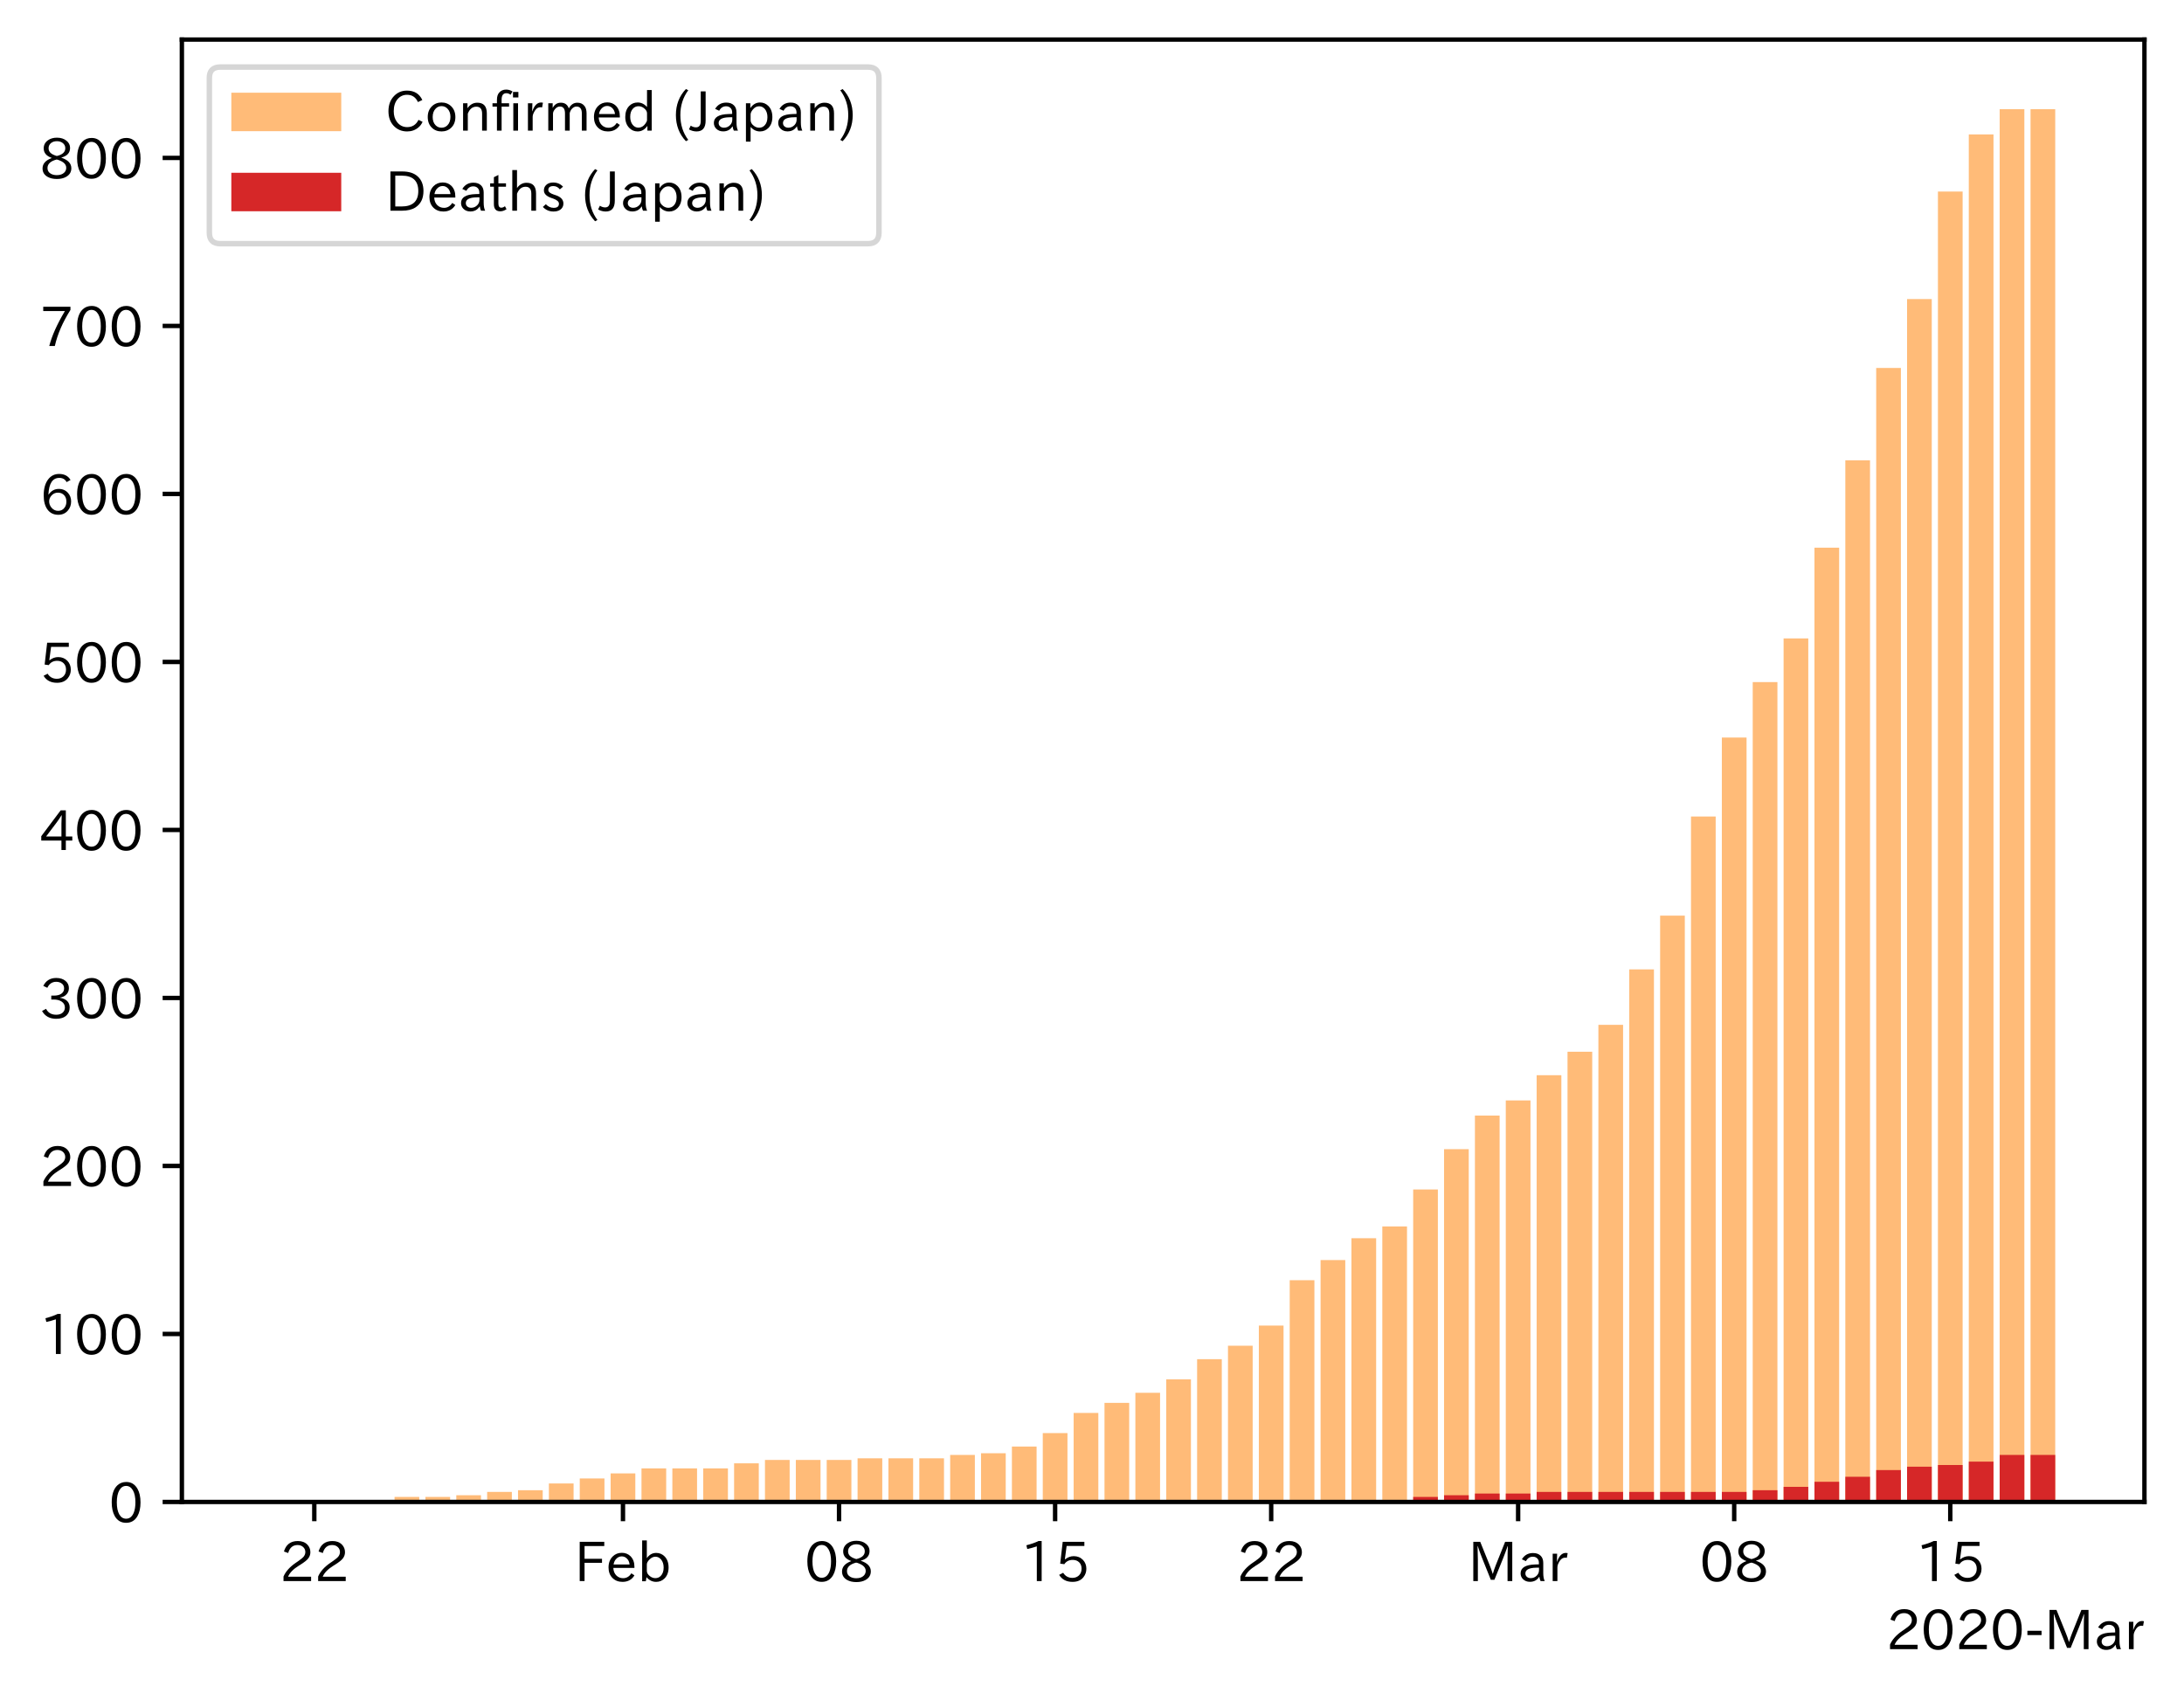 <?xml version="1.0" encoding="utf-8" standalone="no"?>
<!DOCTYPE svg PUBLIC "-//W3C//DTD SVG 1.1//EN"
  "http://www.w3.org/Graphics/SVG/1.1/DTD/svg11.dtd">
<!-- Created with matplotlib (https://matplotlib.org/) -->
<svg height="309.293pt" version="1.1" viewBox="0 0 397.415 309.293" width="397.415pt" xmlns="http://www.w3.org/2000/svg" xmlns:xlink="http://www.w3.org/1999/xlink">
 <defs>
  <style type="text/css">
*{stroke-linecap:butt;stroke-linejoin:round;}
  </style>
 </defs>
 <g id="figure_1">
  <g id="patch_1">
   <path d="M 0 309.293 
L 397.415 309.293 
L 397.415 0 
L 0 0 
z
" style="fill:#ffffff;"/>
  </g>
  <g id="axes_1">
   <g id="patch_2">
    <path d="M 33.095 273.312 
L 390.215 273.312 
L 390.215 7.2 
L 33.095 7.2 
z
" style="fill:#ffffff;"/>
   </g>
   <g id="patch_3">
    <path clip-path="url(#pcb9f28a450)" d="M 49.328 273.312 
L 53.822 273.312 
L 53.822 273.006 
L 49.328 273.006 
z
" style="fill:#ffbb78;"/>
   </g>
   <g id="patch_4">
    <path clip-path="url(#pcb9f28a450)" d="M 54.945 273.312 
L 59.438 273.312 
L 59.438 273.006 
L 54.945 273.006 
z
" style="fill:#ffbb78;"/>
   </g>
   <g id="patch_5">
    <path clip-path="url(#pcb9f28a450)" d="M 60.562 273.312 
L 65.055 273.312 
L 65.055 273.006 
L 60.562 273.006 
z
" style="fill:#ffbb78;"/>
   </g>
   <g id="patch_6">
    <path clip-path="url(#pcb9f28a450)" d="M 66.179 273.312 
L 70.672 273.312 
L 70.672 273.006 
L 66.179 273.006 
z
" style="fill:#ffbb78;"/>
   </g>
   <g id="patch_7">
    <path clip-path="url(#pcb9f28a450)" d="M 71.795 273.312 
L 76.289 273.312 
L 76.289 272.395 
L 71.795 272.395 
z
" style="fill:#ffbb78;"/>
   </g>
   <g id="patch_8">
    <path clip-path="url(#pcb9f28a450)" d="M 77.412 273.312 
L 81.906 273.312 
L 81.906 272.395 
L 77.412 272.395 
z
" style="fill:#ffbb78;"/>
   </g>
   <g id="patch_9">
    <path clip-path="url(#pcb9f28a450)" d="M 83.029 273.312 
L 87.523 273.312 
L 87.523 272.089 
L 83.029 272.089 
z
" style="fill:#ffbb78;"/>
   </g>
   <g id="patch_10">
    <path clip-path="url(#pcb9f28a450)" d="M 88.646 273.312 
L 93.14 273.312 
L 93.14 271.478 
L 88.646 271.478 
z
" style="fill:#ffbb78;"/>
   </g>
   <g id="patch_11">
    <path clip-path="url(#pcb9f28a450)" d="M 94.263 273.312 
L 98.756 273.312 
L 98.756 271.172 
L 94.263 271.172 
z
" style="fill:#ffbb78;"/>
   </g>
   <g id="patch_12">
    <path clip-path="url(#pcb9f28a450)" d="M 99.88 273.312 
L 104.373 273.312 
L 104.373 269.949 
L 99.88 269.949 
z
" style="fill:#ffbb78;"/>
   </g>
   <g id="patch_13">
    <path clip-path="url(#pcb9f28a450)" d="M 105.497 273.312 
L 109.99 273.312 
L 109.99 269.032 
L 105.497 269.032 
z
" style="fill:#ffbb78;"/>
   </g>
   <g id="patch_14">
    <path clip-path="url(#pcb9f28a450)" d="M 111.114 273.312 
L 115.607 273.312 
L 115.607 268.115 
L 111.114 268.115 
z
" style="fill:#ffbb78;"/>
   </g>
   <g id="patch_15">
    <path clip-path="url(#pcb9f28a450)" d="M 116.73 273.312 
L 121.224 273.312 
L 121.224 267.198 
L 116.73 267.198 
z
" style="fill:#ffbb78;"/>
   </g>
   <g id="patch_16">
    <path clip-path="url(#pcb9f28a450)" d="M 122.347 273.312 
L 126.841 273.312 
L 126.841 267.198 
L 122.347 267.198 
z
" style="fill:#ffbb78;"/>
   </g>
   <g id="patch_17">
    <path clip-path="url(#pcb9f28a450)" d="M 127.964 273.312 
L 132.458 273.312 
L 132.458 267.198 
L 127.964 267.198 
z
" style="fill:#ffbb78;"/>
   </g>
   <g id="patch_18">
    <path clip-path="url(#pcb9f28a450)" d="M 133.581 273.312 
L 138.074 273.312 
L 138.074 266.28 
L 133.581 266.28 
z
" style="fill:#ffbb78;"/>
   </g>
   <g id="patch_19">
    <path clip-path="url(#pcb9f28a450)" d="M 139.198 273.312 
L 143.691 273.312 
L 143.691 265.669 
L 139.198 265.669 
z
" style="fill:#ffbb78;"/>
   </g>
   <g id="patch_20">
    <path clip-path="url(#pcb9f28a450)" d="M 144.815 273.312 
L 149.308 273.312 
L 149.308 265.669 
L 144.815 265.669 
z
" style="fill:#ffbb78;"/>
   </g>
   <g id="patch_21">
    <path clip-path="url(#pcb9f28a450)" d="M 150.432 273.312 
L 154.925 273.312 
L 154.925 265.669 
L 150.432 265.669 
z
" style="fill:#ffbb78;"/>
   </g>
   <g id="patch_22">
    <path clip-path="url(#pcb9f28a450)" d="M 156.048 273.312 
L 160.542 273.312 
L 160.542 265.363 
L 156.048 265.363 
z
" style="fill:#ffbb78;"/>
   </g>
   <g id="patch_23">
    <path clip-path="url(#pcb9f28a450)" d="M 161.665 273.312 
L 166.159 273.312 
L 166.159 265.363 
L 161.665 265.363 
z
" style="fill:#ffbb78;"/>
   </g>
   <g id="patch_24">
    <path clip-path="url(#pcb9f28a450)" d="M 167.282 273.312 
L 171.776 273.312 
L 171.776 265.363 
L 167.282 265.363 
z
" style="fill:#ffbb78;"/>
   </g>
   <g id="patch_25">
    <path clip-path="url(#pcb9f28a450)" d="M 172.899 273.312 
L 177.392 273.312 
L 177.392 264.752 
L 172.899 264.752 
z
" style="fill:#ffbb78;"/>
   </g>
   <g id="patch_26">
    <path clip-path="url(#pcb9f28a450)" d="M 178.516 273.312 
L 183.009 273.312 
L 183.009 264.446 
L 178.516 264.446 
z
" style="fill:#ffbb78;"/>
   </g>
   <g id="patch_27">
    <path clip-path="url(#pcb9f28a450)" d="M 184.133 273.312 
L 188.626 273.312 
L 188.626 263.223 
L 184.133 263.223 
z
" style="fill:#ffbb78;"/>
   </g>
   <g id="patch_28">
    <path clip-path="url(#pcb9f28a450)" d="M 189.75 273.312 
L 194.243 273.312 
L 194.243 260.778 
L 189.75 260.778 
z
" style="fill:#ffbb78;"/>
   </g>
   <g id="patch_29">
    <path clip-path="url(#pcb9f28a450)" d="M 195.366 273.312 
L 199.86 273.312 
L 199.86 257.109 
L 195.366 257.109 
z
" style="fill:#ffbb78;"/>
   </g>
   <g id="patch_30">
    <path clip-path="url(#pcb9f28a450)" d="M 200.983 273.312 
L 205.477 273.312 
L 205.477 255.275 
L 200.983 255.275 
z
" style="fill:#ffbb78;"/>
   </g>
   <g id="patch_31">
    <path clip-path="url(#pcb9f28a450)" d="M 206.6 273.312 
L 211.094 273.312 
L 211.094 253.44 
L 206.6 253.44 
z
" style="fill:#ffbb78;"/>
   </g>
   <g id="patch_32">
    <path clip-path="url(#pcb9f28a450)" d="M 212.217 273.312 
L 216.71 273.312 
L 216.71 250.995 
L 212.217 250.995 
z
" style="fill:#ffbb78;"/>
   </g>
   <g id="patch_33">
    <path clip-path="url(#pcb9f28a450)" d="M 217.834 273.312 
L 222.327 273.312 
L 222.327 247.326 
L 217.834 247.326 
z
" style="fill:#ffbb78;"/>
   </g>
   <g id="patch_34">
    <path clip-path="url(#pcb9f28a450)" d="M 223.451 273.312 
L 227.944 273.312 
L 227.944 244.88 
L 223.451 244.88 
z
" style="fill:#ffbb78;"/>
   </g>
   <g id="patch_35">
    <path clip-path="url(#pcb9f28a450)" d="M 229.068 273.312 
L 233.561 273.312 
L 233.561 241.212 
L 229.068 241.212 
z
" style="fill:#ffbb78;"/>
   </g>
   <g id="patch_36">
    <path clip-path="url(#pcb9f28a450)" d="M 234.684 273.312 
L 239.178 273.312 
L 239.178 232.957 
L 234.684 232.957 
z
" style="fill:#ffbb78;"/>
   </g>
   <g id="patch_37">
    <path clip-path="url(#pcb9f28a450)" d="M 240.301 273.312 
L 244.795 273.312 
L 244.795 229.289 
L 240.301 229.289 
z
" style="fill:#ffbb78;"/>
   </g>
   <g id="patch_38">
    <path clip-path="url(#pcb9f28a450)" d="M 245.918 273.312 
L 250.412 273.312 
L 250.412 225.314 
L 245.918 225.314 
z
" style="fill:#ffbb78;"/>
   </g>
   <g id="patch_39">
    <path clip-path="url(#pcb9f28a450)" d="M 251.535 273.312 
L 256.029 273.312 
L 256.029 223.174 
L 251.535 223.174 
z
" style="fill:#ffbb78;"/>
   </g>
   <g id="patch_40">
    <path clip-path="url(#pcb9f28a450)" d="M 257.152 273.312 
L 261.645 273.312 
L 261.645 216.449 
L 257.152 216.449 
z
" style="fill:#ffbb78;"/>
   </g>
   <g id="patch_41">
    <path clip-path="url(#pcb9f28a450)" d="M 262.769 273.312 
L 267.262 273.312 
L 267.262 209.111 
L 262.769 209.111 
z
" style="fill:#ffbb78;"/>
   </g>
   <g id="patch_42">
    <path clip-path="url(#pcb9f28a450)" d="M 268.386 273.312 
L 272.879 273.312 
L 272.879 202.997 
L 268.386 202.997 
z
" style="fill:#ffbb78;"/>
   </g>
   <g id="patch_43">
    <path clip-path="url(#pcb9f28a450)" d="M 274.002 273.312 
L 278.496 273.312 
L 278.496 200.245 
L 274.002 200.245 
z
" style="fill:#ffbb78;"/>
   </g>
   <g id="patch_44">
    <path clip-path="url(#pcb9f28a450)" d="M 279.619 273.312 
L 284.113 273.312 
L 284.113 195.66 
L 279.619 195.66 
z
" style="fill:#ffbb78;"/>
   </g>
   <g id="patch_45">
    <path clip-path="url(#pcb9f28a450)" d="M 285.236 273.312 
L 289.73 273.312 
L 289.73 191.38 
L 285.236 191.38 
z
" style="fill:#ffbb78;"/>
   </g>
   <g id="patch_46">
    <path clip-path="url(#pcb9f28a450)" d="M 290.853 273.312 
L 295.347 273.312 
L 295.347 186.488 
L 290.853 186.488 
z
" style="fill:#ffbb78;"/>
   </g>
   <g id="patch_47">
    <path clip-path="url(#pcb9f28a450)" d="M 296.47 273.312 
L 300.963 273.312 
L 300.963 176.399 
L 296.47 176.399 
z
" style="fill:#ffbb78;"/>
   </g>
   <g id="patch_48">
    <path clip-path="url(#pcb9f28a450)" d="M 302.087 273.312 
L 306.58 273.312 
L 306.58 166.617 
L 302.087 166.617 
z
" style="fill:#ffbb78;"/>
   </g>
   <g id="patch_49">
    <path clip-path="url(#pcb9f28a450)" d="M 307.704 273.312 
L 312.197 273.312 
L 312.197 148.579 
L 307.704 148.579 
z
" style="fill:#ffbb78;"/>
   </g>
   <g id="patch_50">
    <path clip-path="url(#pcb9f28a450)" d="M 313.32 273.312 
L 317.814 273.312 
L 317.814 134.21 
L 313.32 134.21 
z
" style="fill:#ffbb78;"/>
   </g>
   <g id="patch_51">
    <path clip-path="url(#pcb9f28a450)" d="M 318.937 273.312 
L 323.431 273.312 
L 323.431 124.122 
L 318.937 124.122 
z
" style="fill:#ffbb78;"/>
   </g>
   <g id="patch_52">
    <path clip-path="url(#pcb9f28a450)" d="M 324.554 273.312 
L 329.048 273.312 
L 329.048 116.173 
L 324.554 116.173 
z
" style="fill:#ffbb78;"/>
   </g>
   <g id="patch_53">
    <path clip-path="url(#pcb9f28a450)" d="M 330.171 273.312 
L 334.665 273.312 
L 334.665 99.664 
L 330.171 99.664 
z
" style="fill:#ffbb78;"/>
   </g>
   <g id="patch_54">
    <path clip-path="url(#pcb9f28a450)" d="M 335.788 273.312 
L 340.281 273.312 
L 340.281 83.767 
L 335.788 83.767 
z
" style="fill:#ffbb78;"/>
   </g>
   <g id="patch_55">
    <path clip-path="url(#pcb9f28a450)" d="M 341.405 273.312 
L 345.898 273.312 
L 345.898 66.953 
L 341.405 66.953 
z
" style="fill:#ffbb78;"/>
   </g>
   <g id="patch_56">
    <path clip-path="url(#pcb9f28a450)" d="M 347.022 273.312 
L 351.515 273.312 
L 351.515 54.418 
L 347.022 54.418 
z
" style="fill:#ffbb78;"/>
   </g>
   <g id="patch_57">
    <path clip-path="url(#pcb9f28a450)" d="M 352.639 273.312 
L 357.132 273.312 
L 357.132 34.852 
L 352.639 34.852 
z
" style="fill:#ffbb78;"/>
   </g>
   <g id="patch_58">
    <path clip-path="url(#pcb9f28a450)" d="M 358.255 273.312 
L 362.749 273.312 
L 362.749 24.458 
L 358.255 24.458 
z
" style="fill:#ffbb78;"/>
   </g>
   <g id="patch_59">
    <path clip-path="url(#pcb9f28a450)" d="M 363.872 273.312 
L 368.366 273.312 
L 368.366 19.872 
L 363.872 19.872 
z
" style="fill:#ffbb78;"/>
   </g>
   <g id="patch_60">
    <path clip-path="url(#pcb9f28a450)" d="M 369.489 273.312 
L 373.983 273.312 
L 373.983 19.872 
L 369.489 19.872 
z
" style="fill:#ffbb78;"/>
   </g>
   <g id="patch_61">
    <path clip-path="url(#pcb9f28a450)" d="M 49.328 273.312 
L 53.822 273.312 
L 53.822 273.312 
L 49.328 273.312 
z
" style="fill:#d62728;"/>
   </g>
   <g id="patch_62">
    <path clip-path="url(#pcb9f28a450)" d="M 54.945 273.312 
L 59.438 273.312 
L 59.438 273.312 
L 54.945 273.312 
z
" style="fill:#d62728;"/>
   </g>
   <g id="patch_63">
    <path clip-path="url(#pcb9f28a450)" d="M 60.562 273.312 
L 65.055 273.312 
L 65.055 273.312 
L 60.562 273.312 
z
" style="fill:#d62728;"/>
   </g>
   <g id="patch_64">
    <path clip-path="url(#pcb9f28a450)" d="M 66.179 273.312 
L 70.672 273.312 
L 70.672 273.312 
L 66.179 273.312 
z
" style="fill:#d62728;"/>
   </g>
   <g id="patch_65">
    <path clip-path="url(#pcb9f28a450)" d="M 71.795 273.312 
L 76.289 273.312 
L 76.289 273.312 
L 71.795 273.312 
z
" style="fill:#d62728;"/>
   </g>
   <g id="patch_66">
    <path clip-path="url(#pcb9f28a450)" d="M 77.412 273.312 
L 81.906 273.312 
L 81.906 273.312 
L 77.412 273.312 
z
" style="fill:#d62728;"/>
   </g>
   <g id="patch_67">
    <path clip-path="url(#pcb9f28a450)" d="M 83.029 273.312 
L 87.523 273.312 
L 87.523 273.312 
L 83.029 273.312 
z
" style="fill:#d62728;"/>
   </g>
   <g id="patch_68">
    <path clip-path="url(#pcb9f28a450)" d="M 88.646 273.312 
L 93.14 273.312 
L 93.14 273.312 
L 88.646 273.312 
z
" style="fill:#d62728;"/>
   </g>
   <g id="patch_69">
    <path clip-path="url(#pcb9f28a450)" d="M 94.263 273.312 
L 98.756 273.312 
L 98.756 273.312 
L 94.263 273.312 
z
" style="fill:#d62728;"/>
   </g>
   <g id="patch_70">
    <path clip-path="url(#pcb9f28a450)" d="M 99.88 273.312 
L 104.373 273.312 
L 104.373 273.312 
L 99.88 273.312 
z
" style="fill:#d62728;"/>
   </g>
   <g id="patch_71">
    <path clip-path="url(#pcb9f28a450)" d="M 105.497 273.312 
L 109.99 273.312 
L 109.99 273.312 
L 105.497 273.312 
z
" style="fill:#d62728;"/>
   </g>
   <g id="patch_72">
    <path clip-path="url(#pcb9f28a450)" d="M 111.114 273.312 
L 115.607 273.312 
L 115.607 273.312 
L 111.114 273.312 
z
" style="fill:#d62728;"/>
   </g>
   <g id="patch_73">
    <path clip-path="url(#pcb9f28a450)" d="M 116.73 273.312 
L 121.224 273.312 
L 121.224 273.312 
L 116.73 273.312 
z
" style="fill:#d62728;"/>
   </g>
   <g id="patch_74">
    <path clip-path="url(#pcb9f28a450)" d="M 122.347 273.312 
L 126.841 273.312 
L 126.841 273.312 
L 122.347 273.312 
z
" style="fill:#d62728;"/>
   </g>
   <g id="patch_75">
    <path clip-path="url(#pcb9f28a450)" d="M 127.964 273.312 
L 132.458 273.312 
L 132.458 273.312 
L 127.964 273.312 
z
" style="fill:#d62728;"/>
   </g>
   <g id="patch_76">
    <path clip-path="url(#pcb9f28a450)" d="M 133.581 273.312 
L 138.074 273.312 
L 138.074 273.312 
L 133.581 273.312 
z
" style="fill:#d62728;"/>
   </g>
   <g id="patch_77">
    <path clip-path="url(#pcb9f28a450)" d="M 139.198 273.312 
L 143.691 273.312 
L 143.691 273.312 
L 139.198 273.312 
z
" style="fill:#d62728;"/>
   </g>
   <g id="patch_78">
    <path clip-path="url(#pcb9f28a450)" d="M 144.815 273.312 
L 149.308 273.312 
L 149.308 273.312 
L 144.815 273.312 
z
" style="fill:#d62728;"/>
   </g>
   <g id="patch_79">
    <path clip-path="url(#pcb9f28a450)" d="M 150.432 273.312 
L 154.925 273.312 
L 154.925 273.312 
L 150.432 273.312 
z
" style="fill:#d62728;"/>
   </g>
   <g id="patch_80">
    <path clip-path="url(#pcb9f28a450)" d="M 156.048 273.312 
L 160.542 273.312 
L 160.542 273.312 
L 156.048 273.312 
z
" style="fill:#d62728;"/>
   </g>
   <g id="patch_81">
    <path clip-path="url(#pcb9f28a450)" d="M 161.665 273.312 
L 166.159 273.312 
L 166.159 273.312 
L 161.665 273.312 
z
" style="fill:#d62728;"/>
   </g>
   <g id="patch_82">
    <path clip-path="url(#pcb9f28a450)" d="M 167.282 273.312 
L 171.776 273.312 
L 171.776 273.312 
L 167.282 273.312 
z
" style="fill:#d62728;"/>
   </g>
   <g id="patch_83">
    <path clip-path="url(#pcb9f28a450)" d="M 172.899 273.312 
L 177.392 273.312 
L 177.392 273.312 
L 172.899 273.312 
z
" style="fill:#d62728;"/>
   </g>
   <g id="patch_84">
    <path clip-path="url(#pcb9f28a450)" d="M 178.516 273.312 
L 183.009 273.312 
L 183.009 273.312 
L 178.516 273.312 
z
" style="fill:#d62728;"/>
   </g>
   <g id="patch_85">
    <path clip-path="url(#pcb9f28a450)" d="M 184.133 273.312 
L 188.626 273.312 
L 188.626 273.006 
L 184.133 273.006 
z
" style="fill:#d62728;"/>
   </g>
   <g id="patch_86">
    <path clip-path="url(#pcb9f28a450)" d="M 189.75 273.312 
L 194.243 273.312 
L 194.243 273.006 
L 189.75 273.006 
z
" style="fill:#d62728;"/>
   </g>
   <g id="patch_87">
    <path clip-path="url(#pcb9f28a450)" d="M 195.366 273.312 
L 199.86 273.312 
L 199.86 273.006 
L 195.366 273.006 
z
" style="fill:#d62728;"/>
   </g>
   <g id="patch_88">
    <path clip-path="url(#pcb9f28a450)" d="M 200.983 273.312 
L 205.477 273.312 
L 205.477 273.006 
L 200.983 273.006 
z
" style="fill:#d62728;"/>
   </g>
   <g id="patch_89">
    <path clip-path="url(#pcb9f28a450)" d="M 206.6 273.312 
L 211.094 273.312 
L 211.094 273.006 
L 206.6 273.006 
z
" style="fill:#d62728;"/>
   </g>
   <g id="patch_90">
    <path clip-path="url(#pcb9f28a450)" d="M 212.217 273.312 
L 216.71 273.312 
L 216.71 273.006 
L 212.217 273.006 
z
" style="fill:#d62728;"/>
   </g>
   <g id="patch_91">
    <path clip-path="url(#pcb9f28a450)" d="M 217.834 273.312 
L 222.327 273.312 
L 222.327 273.006 
L 217.834 273.006 
z
" style="fill:#d62728;"/>
   </g>
   <g id="patch_92">
    <path clip-path="url(#pcb9f28a450)" d="M 223.451 273.312 
L 227.944 273.312 
L 227.944 273.006 
L 223.451 273.006 
z
" style="fill:#d62728;"/>
   </g>
   <g id="patch_93">
    <path clip-path="url(#pcb9f28a450)" d="M 229.068 273.312 
L 233.561 273.312 
L 233.561 273.006 
L 229.068 273.006 
z
" style="fill:#d62728;"/>
   </g>
   <g id="patch_94">
    <path clip-path="url(#pcb9f28a450)" d="M 234.684 273.312 
L 239.178 273.312 
L 239.178 273.006 
L 234.684 273.006 
z
" style="fill:#d62728;"/>
   </g>
   <g id="patch_95">
    <path clip-path="url(#pcb9f28a450)" d="M 240.301 273.312 
L 244.795 273.312 
L 244.795 273.006 
L 240.301 273.006 
z
" style="fill:#d62728;"/>
   </g>
   <g id="patch_96">
    <path clip-path="url(#pcb9f28a450)" d="M 245.918 273.312 
L 250.412 273.312 
L 250.412 273.006 
L 245.918 273.006 
z
" style="fill:#d62728;"/>
   </g>
   <g id="patch_97">
    <path clip-path="url(#pcb9f28a450)" d="M 251.535 273.312 
L 256.029 273.312 
L 256.029 273.006 
L 251.535 273.006 
z
" style="fill:#d62728;"/>
   </g>
   <g id="patch_98">
    <path clip-path="url(#pcb9f28a450)" d="M 257.152 273.312 
L 261.645 273.312 
L 261.645 272.395 
L 257.152 272.395 
z
" style="fill:#d62728;"/>
   </g>
   <g id="patch_99">
    <path clip-path="url(#pcb9f28a450)" d="M 262.769 273.312 
L 267.262 273.312 
L 267.262 272.089 
L 262.769 272.089 
z
" style="fill:#d62728;"/>
   </g>
   <g id="patch_100">
    <path clip-path="url(#pcb9f28a450)" d="M 268.386 273.312 
L 272.879 273.312 
L 272.879 271.783 
L 268.386 271.783 
z
" style="fill:#d62728;"/>
   </g>
   <g id="patch_101">
    <path clip-path="url(#pcb9f28a450)" d="M 274.002 273.312 
L 278.496 273.312 
L 278.496 271.783 
L 274.002 271.783 
z
" style="fill:#d62728;"/>
   </g>
   <g id="patch_102">
    <path clip-path="url(#pcb9f28a450)" d="M 279.619 273.312 
L 284.113 273.312 
L 284.113 271.478 
L 279.619 271.478 
z
" style="fill:#d62728;"/>
   </g>
   <g id="patch_103">
    <path clip-path="url(#pcb9f28a450)" d="M 285.236 273.312 
L 289.73 273.312 
L 289.73 271.478 
L 285.236 271.478 
z
" style="fill:#d62728;"/>
   </g>
   <g id="patch_104">
    <path clip-path="url(#pcb9f28a450)" d="M 290.853 273.312 
L 295.347 273.312 
L 295.347 271.478 
L 290.853 271.478 
z
" style="fill:#d62728;"/>
   </g>
   <g id="patch_105">
    <path clip-path="url(#pcb9f28a450)" d="M 296.47 273.312 
L 300.963 273.312 
L 300.963 271.478 
L 296.47 271.478 
z
" style="fill:#d62728;"/>
   </g>
   <g id="patch_106">
    <path clip-path="url(#pcb9f28a450)" d="M 302.087 273.312 
L 306.58 273.312 
L 306.58 271.478 
L 302.087 271.478 
z
" style="fill:#d62728;"/>
   </g>
   <g id="patch_107">
    <path clip-path="url(#pcb9f28a450)" d="M 307.704 273.312 
L 312.197 273.312 
L 312.197 271.478 
L 307.704 271.478 
z
" style="fill:#d62728;"/>
   </g>
   <g id="patch_108">
    <path clip-path="url(#pcb9f28a450)" d="M 313.32 273.312 
L 317.814 273.312 
L 317.814 271.478 
L 313.32 271.478 
z
" style="fill:#d62728;"/>
   </g>
   <g id="patch_109">
    <path clip-path="url(#pcb9f28a450)" d="M 318.937 273.312 
L 323.431 273.312 
L 323.431 271.172 
L 318.937 271.172 
z
" style="fill:#d62728;"/>
   </g>
   <g id="patch_110">
    <path clip-path="url(#pcb9f28a450)" d="M 324.554 273.312 
L 329.048 273.312 
L 329.048 270.561 
L 324.554 270.561 
z
" style="fill:#d62728;"/>
   </g>
   <g id="patch_111">
    <path clip-path="url(#pcb9f28a450)" d="M 330.171 273.312 
L 334.665 273.312 
L 334.665 269.643 
L 330.171 269.643 
z
" style="fill:#d62728;"/>
   </g>
   <g id="patch_112">
    <path clip-path="url(#pcb9f28a450)" d="M 335.788 273.312 
L 340.281 273.312 
L 340.281 268.726 
L 335.788 268.726 
z
" style="fill:#d62728;"/>
   </g>
   <g id="patch_113">
    <path clip-path="url(#pcb9f28a450)" d="M 341.405 273.312 
L 345.898 273.312 
L 345.898 267.503 
L 341.405 267.503 
z
" style="fill:#d62728;"/>
   </g>
   <g id="patch_114">
    <path clip-path="url(#pcb9f28a450)" d="M 347.022 273.312 
L 351.515 273.312 
L 351.515 266.892 
L 347.022 266.892 
z
" style="fill:#d62728;"/>
   </g>
   <g id="patch_115">
    <path clip-path="url(#pcb9f28a450)" d="M 352.639 273.312 
L 357.132 273.312 
L 357.132 266.586 
L 352.639 266.586 
z
" style="fill:#d62728;"/>
   </g>
   <g id="patch_116">
    <path clip-path="url(#pcb9f28a450)" d="M 358.255 273.312 
L 362.749 273.312 
L 362.749 265.975 
L 358.255 265.975 
z
" style="fill:#d62728;"/>
   </g>
   <g id="patch_117">
    <path clip-path="url(#pcb9f28a450)" d="M 363.872 273.312 
L 368.366 273.312 
L 368.366 264.752 
L 363.872 264.752 
z
" style="fill:#d62728;"/>
   </g>
   <g id="patch_118">
    <path clip-path="url(#pcb9f28a450)" d="M 369.489 273.312 
L 373.983 273.312 
L 373.983 264.752 
L 369.489 264.752 
z
" style="fill:#d62728;"/>
   </g>
   <g id="matplotlib.axis_1">
    <g id="xtick_1">
     <g id="line2d_1">
      <defs>
       <path d="M 0 0 
L 0 3.5 
" id="mfd636873fd" style="stroke:#000000;stroke-width:0.8;"/>
      </defs>
      <g>
       <use style="stroke:#000000;stroke-width:0.8;" x="57.192" xlink:href="#mfd636873fd" y="273.312"/>
      </g>
     </g>
     <g id="text_1">
      <!-- 22 -->
      <defs>
       <path d="M 57.172 0.984 
L 6.984 0.984 
L 6.984 9.281 
Q 12.891 23.047 29.594 34.422 
L 32.375 36.281 
Q 40.922 42.141 43.609 45.406 
Q 46.688 49.266 46.688 53.812 
Q 46.688 58.938 43.062 62.547 
Q 39.062 66.547 32.562 66.547 
Q 19.531 66.547 15.484 52 
L 7.766 54.781 
Q 13.328 73.828 33.062 73.828 
Q 43.844 73.828 50.25 67.438 
Q 55.859 61.672 55.859 53.516 
Q 55.859 47.469 52.25 42.531 
Q 48.922 37.75 36.969 30.281 
L 34.859 29 
Q 19.625 19.578 15.281 8.891 
L 57.172 8.891 
z
" id="IPAexGothic-50"/>
      </defs>
      <g transform="translate(50.893 287.803)scale(0.1 -0.1)">
       <use xlink:href="#IPAexGothic-50"/>
       <use x="62.988" xlink:href="#IPAexGothic-50"/>
      </g>
     </g>
    </g>
    <g id="xtick_2">
     <g id="line2d_2">
      <g>
       <use style="stroke:#000000;stroke-width:0.8;" x="113.36" xlink:href="#mfd636873fd" y="273.312"/>
      </g>
     </g>
     <g id="text_2">
      <!-- Feb -->
      <defs>
       <path d="M 54.203 64.703 
L 18.312 64.703 
L 18.312 41.5 
L 50.094 41.5 
L 50.094 34.188 
L 18.312 34.188 
L 18.312 0.984 
L 9.516 0.984 
L 9.516 72.406 
L 54.203 72.406 
z
" id="IPAexGothic-70"/>
       <path d="M 13.484 24.906 
Q 13.922 16.266 18.891 11.281 
Q 23.969 6.203 31.203 6.203 
Q 40.719 6.203 46.297 15.094 
L 51.906 11.375 
Q 44.828 -0.484 30.172 -0.484 
Q 19.094 -0.484 11.969 6.594 
Q 4.781 13.812 4.781 25.641 
Q 4.781 38.188 12.312 45.703 
Q 19 52.391 29 52.391 
Q 38.422 52.391 44.781 46.188 
Q 51.906 38.969 51.906 26.906 
L 51.906 24.906 
z
M 43.062 31.203 
Q 42.328 37.984 38.281 41.891 
Q 34.281 45.906 28.812 45.906 
Q 22.469 45.906 17.969 40.484 
Q 14.891 36.812 13.969 31.203 
z
" id="IPAexGothic-101"/>
       <path d="M 17.578 42.672 
Q 24.219 52.203 34.672 52.203 
Q 43.562 52.203 49.859 45.906 
Q 57.172 38.578 57.172 25.688 
Q 57.172 13.094 49.859 5.812 
Q 43.562 -0.484 34.469 -0.484 
Q 24.359 -0.484 17 8.062 
L 15.766 0.688 
L 9.078 0.688 
L 9.078 74.906 
L 17.578 74.906 
z
M 17.578 31.203 
L 17.578 19.578 
Q 17.578 13.875 23.875 9.375 
Q 28.172 6.297 33.109 6.297 
Q 38.875 6.297 42.875 10.297 
Q 48.188 15.766 48.188 25.484 
Q 48.188 34.281 43.797 39.891 
Q 39.453 45.312 33.203 45.312 
Q 27.484 45.312 22.469 40.281 
Q 17.578 35.406 17.578 31.203 
z
" id="IPAexGothic-98"/>
      </defs>
      <g transform="translate(104.537 287.803)scale(0.1 -0.1)">
       <use xlink:href="#IPAexGothic-70"/>
       <use x="57.178" xlink:href="#IPAexGothic-101"/>
       <use x="114.062" xlink:href="#IPAexGothic-98"/>
      </g>
     </g>
    </g>
    <g id="xtick_3">
     <g id="line2d_3">
      <g>
       <use style="stroke:#000000;stroke-width:0.8;" x="152.678" xlink:href="#mfd636873fd" y="273.312"/>
      </g>
     </g>
     <g id="text_3">
      <!-- 08 -->
      <defs>
       <path d="M 31.844 73.828 
Q 45.016 73.828 52.094 61.625 
Q 57.719 51.953 57.719 36.625 
Q 57.719 21.438 52.094 11.578 
Q 45.125 -0.484 31.5 -0.484 
Q 17.922 -0.484 10.938 11.578 
Q 5.328 21.438 5.328 36.719 
Q 5.328 58.016 15.625 67.719 
Q 22.172 73.828 31.844 73.828 
z
M 31.5 66.656 
Q 23.688 66.656 19.188 58.734 
Q 14.594 50.734 14.594 36.625 
Q 14.594 22.75 19.094 14.797 
Q 23.641 6.984 31.5 6.984 
Q 40.922 6.984 45.453 18.016 
Q 48.438 25.344 48.438 37.109 
Q 48.438 50.875 43.844 58.734 
Q 39.203 66.656 31.5 66.656 
z
" id="IPAexGothic-48"/>
       <path d="M 39.703 37.891 
Q 57.812 31.734 57.812 18.703 
Q 57.812 8.453 48.438 3.078 
Q 41.609 -0.875 31.5 -0.875 
Q 21.344 -0.875 14.5 3.078 
Q 5.422 8.297 5.422 18.406 
Q 5.422 31.062 22.016 37.203 
L 22.016 37.5 
Q 7.516 42.719 7.516 54.828 
Q 7.516 64.062 15.328 69.625 
Q 21.969 74.312 31.547 74.312 
Q 42.234 74.312 48.922 68.797 
Q 55.516 63.578 55.516 55.719 
Q 55.516 42.281 39.703 38.188 
z
M 31.594 41.016 
Q 46.828 44.625 46.828 55.125 
Q 46.828 61.188 41.797 64.844 
Q 37.703 67.922 31.5 67.922 
Q 25.094 67.922 20.797 64.5 
Q 16.406 60.891 16.406 55.031 
Q 16.406 49.219 21.094 45.703 
Q 23.344 43.891 26.906 42.531 
Q 31 40.875 31.594 41.016 
z
M 30.906 34.516 
Q 14.406 30.172 14.406 19 
Q 14.406 12.109 20.516 8.688 
Q 25.094 6.109 31.391 6.109 
Q 40.234 6.109 45.016 10.891 
Q 48.531 14.406 48.531 19.531 
Q 48.531 24.906 43.656 28.906 
Q 40.766 31.156 36.719 32.812 
Q 31.984 34.719 30.906 34.516 
z
" id="IPAexGothic-56"/>
      </defs>
      <g transform="translate(146.38 287.803)scale(0.1 -0.1)">
       <use xlink:href="#IPAexGothic-48"/>
       <use x="62.988" xlink:href="#IPAexGothic-56"/>
      </g>
     </g>
    </g>
    <g id="xtick_4">
     <g id="line2d_4">
      <g>
       <use style="stroke:#000000;stroke-width:0.8;" x="191.996" xlink:href="#mfd636873fd" y="273.312"/>
      </g>
     </g>
     <g id="text_4">
      <!-- 15 -->
      <defs>
       <path d="M 38.484 0.984 
L 29.688 0.984 
L 29.688 64.109 
Q 21.438 61.281 12.312 59.328 
L 10.688 66.109 
Q 23.734 69.391 32.906 73.922 
L 38.484 73.922 
z
" id="IPAexGothic-49"/>
       <path d="M 18.406 40.672 
Q 25.531 46.297 33.938 46.297 
Q 44 46.297 50.641 39.5 
Q 56.844 33.016 56.844 23.391 
Q 56.844 14.656 51.516 8.016 
Q 44.828 -0.484 31.734 -0.484 
Q 14.984 -0.484 7.328 12.25 
L 14.656 16.062 
Q 20.453 6.781 31.453 6.781 
Q 38.531 6.781 43.266 11.188 
Q 48.141 15.828 48.141 23.484 
Q 48.141 30.719 43.844 35.016 
Q 39.359 39.5 32.125 39.5 
Q 21.969 39.5 16.75 31.688 
L 9.234 32.672 
L 13.812 72.406 
L 53.219 72.406 
L 53.219 64.891 
L 20.953 64.891 
L 17.719 40.672 
z
" id="IPAexGothic-53"/>
      </defs>
      <g transform="translate(185.698 287.803)scale(0.1 -0.1)">
       <use xlink:href="#IPAexGothic-49"/>
       <use x="62.988" xlink:href="#IPAexGothic-53"/>
      </g>
     </g>
    </g>
    <g id="xtick_5">
     <g id="line2d_5">
      <g>
       <use style="stroke:#000000;stroke-width:0.8;" x="231.314" xlink:href="#mfd636873fd" y="273.312"/>
      </g>
     </g>
     <g id="text_5">
      <!-- 22 -->
      <g transform="translate(225.016 287.803)scale(0.1 -0.1)">
       <use xlink:href="#IPAexGothic-50"/>
       <use x="62.988" xlink:href="#IPAexGothic-50"/>
      </g>
     </g>
    </g>
    <g id="xtick_6">
     <g id="line2d_6">
      <g>
       <use style="stroke:#000000;stroke-width:0.8;" x="276.249" xlink:href="#mfd636873fd" y="273.312"/>
      </g>
     </g>
     <g id="text_6">
      <!-- Mar -->
      <defs>
       <path d="M 80.422 0.984 
L 71.828 0.984 
L 71.828 39.594 
Q 71.828 51.266 72.406 64.594 
L 72.016 64.594 
Q 68.062 53.266 63.531 41.797 
L 47.906 3.266 
L 41.406 3.266 
L 25.641 42.578 
Q 20.75 54.781 17.625 64.703 
L 17.234 64.703 
Q 17.828 48.922 17.828 39.891 
L 17.828 0.984 
L 9.516 0.984 
L 9.516 72.406 
L 22.125 72.406 
L 39.109 30.375 
Q 42.141 23 44.828 14.156 
L 45.125 14.156 
Q 47.312 22.125 50.531 30.172 
L 67.438 72.406 
L 80.422 72.406 
z
" id="IPAexGothic-77"/>
       <path d="M 49.312 0.984 
L 41.75 0.984 
Q 39.984 4.734 39.547 8.688 
L 39.203 8.688 
Q 33.547 -0.391 22.312 -0.391 
Q 14.594 -0.391 9.719 4.5 
Q 5.422 8.797 5.422 14.984 
Q 5.422 30.422 32.031 31.203 
L 38.719 31.391 
L 38.719 33.984 
Q 38.719 39.203 35.75 42.188 
Q 32.625 45.312 27.734 45.312 
Q 19.344 45.312 15.141 37.156 
L 7.719 40.578 
Q 14.656 52 27.938 52 
Q 37.109 52 42.047 46.875 
Q 46.625 42.281 46.625 33.891 
L 46.625 15.578 
Q 46.625 6.25 49.312 0.984 
z
M 38.922 25.391 
L 33.453 25.297 
Q 14.109 24.859 14.109 14.891 
Q 14.109 11.375 16.406 9.078 
Q 19.234 6.297 23.828 6.297 
Q 30.219 6.297 34.906 10.984 
Q 38.922 15.141 38.922 21 
z
" id="IPAexGothic-97"/>
       <path d="M 36.078 51.812 
L 34.578 43.266 
Q 32.906 43.609 31.594 43.609 
Q 25.828 43.609 22.078 38.188 
Q 17.391 31.344 17.391 26.172 
L 17.391 0.984 
L 8.797 0.984 
L 8.797 50.781 
L 16.891 50.781 
L 16.5 35.984 
L 16.703 35.984 
Q 22.219 52.203 32.766 52.203 
Q 34.469 52.203 36.078 51.812 
z
" id="IPAexGothic-114"/>
      </defs>
      <g transform="translate(267.14 287.803)scale(0.1 -0.1)">
       <use xlink:href="#IPAexGothic-77"/>
       <use x="90.186" xlink:href="#IPAexGothic-97"/>
       <use x="145.166" xlink:href="#IPAexGothic-114"/>
      </g>
     </g>
    </g>
    <g id="xtick_7">
     <g id="line2d_7">
      <g>
       <use style="stroke:#000000;stroke-width:0.8;" x="315.567" xlink:href="#mfd636873fd" y="273.312"/>
      </g>
     </g>
     <g id="text_7">
      <!-- 08 -->
      <g transform="translate(309.269 287.803)scale(0.1 -0.1)">
       <use xlink:href="#IPAexGothic-48"/>
       <use x="62.988" xlink:href="#IPAexGothic-56"/>
      </g>
     </g>
    </g>
    <g id="xtick_8">
     <g id="line2d_8">
      <g>
       <use style="stroke:#000000;stroke-width:0.8;" x="354.885" xlink:href="#mfd636873fd" y="273.312"/>
      </g>
     </g>
     <g id="text_8">
      <!-- 15 -->
      <g transform="translate(348.587 287.803)scale(0.1 -0.1)">
       <use xlink:href="#IPAexGothic-49"/>
       <use x="62.988" xlink:href="#IPAexGothic-53"/>
      </g>
     </g>
    </g>
    <g id="text_9">
     <!-- 2020-Mar -->
     <defs>
      <path d="M 30.766 26.609 
L 4.984 26.609 
L 4.984 34.422 
L 30.766 34.422 
z
" id="IPAexGothic-45"/>
     </defs>
     <g transform="translate(343.223 300.193)scale(0.1 -0.1)">
      <use xlink:href="#IPAexGothic-50"/>
      <use x="62.988" xlink:href="#IPAexGothic-48"/>
      <use x="125.977" xlink:href="#IPAexGothic-50"/>
      <use x="188.965" xlink:href="#IPAexGothic-48"/>
      <use x="251.953" xlink:href="#IPAexGothic-45"/>
      <use x="287.744" xlink:href="#IPAexGothic-77"/>
      <use x="377.93" xlink:href="#IPAexGothic-97"/>
      <use x="432.91" xlink:href="#IPAexGothic-114"/>
     </g>
    </g>
   </g>
   <g id="matplotlib.axis_2">
    <g id="ytick_1">
     <g id="line2d_9">
      <defs>
       <path d="M 0 0 
L -3.5 0 
" id="m8569509d5c" style="stroke:#000000;stroke-width:0.8;"/>
      </defs>
      <g>
       <use style="stroke:#000000;stroke-width:0.8;" x="33.095" xlink:href="#m8569509d5c" y="273.312"/>
      </g>
     </g>
     <g id="text_10">
      <!-- 0 -->
      <g transform="translate(19.797 277.057)scale(0.1 -0.1)">
       <use xlink:href="#IPAexGothic-48"/>
      </g>
     </g>
    </g>
    <g id="ytick_2">
     <g id="line2d_10">
      <g>
       <use style="stroke:#000000;stroke-width:0.8;" x="33.095" xlink:href="#m8569509d5c" y="242.74"/>
      </g>
     </g>
     <g id="text_11">
      <!-- 100 -->
      <g transform="translate(7.2 246.486)scale(0.1 -0.1)">
       <use xlink:href="#IPAexGothic-49"/>
       <use x="62.988" xlink:href="#IPAexGothic-48"/>
       <use x="125.977" xlink:href="#IPAexGothic-48"/>
      </g>
     </g>
    </g>
    <g id="ytick_3">
     <g id="line2d_11">
      <g>
       <use style="stroke:#000000;stroke-width:0.8;" x="33.095" xlink:href="#m8569509d5c" y="212.168"/>
      </g>
     </g>
     <g id="text_12">
      <!-- 200 -->
      <g transform="translate(7.2 215.914)scale(0.1 -0.1)">
       <use xlink:href="#IPAexGothic-50"/>
       <use x="62.988" xlink:href="#IPAexGothic-48"/>
       <use x="125.977" xlink:href="#IPAexGothic-48"/>
      </g>
     </g>
    </g>
    <g id="ytick_4">
     <g id="line2d_12">
      <g>
       <use style="stroke:#000000;stroke-width:0.8;" x="33.095" xlink:href="#m8569509d5c" y="181.597"/>
      </g>
     </g>
     <g id="text_13">
      <!-- 300 -->
      <defs>
       <path d="M 37.203 37.797 
Q 54.781 34.625 54.781 19.969 
Q 54.781 11.188 48.875 5.562 
Q 42.328 -0.484 30.375 -0.484 
Q 12.453 -0.484 4.5 13.766 
L 11.812 17.672 
Q 17.328 6.891 30.281 6.891 
Q 37.891 6.891 42.094 10.797 
Q 46.094 14.5 46.094 20.172 
Q 46.094 26.859 40.094 30.906 
Q 34.625 34.578 25.688 34.578 
L 21.297 34.578 
L 21.297 41.703 
L 25.875 41.703 
Q 34.859 41.703 39.594 45.125 
Q 44.672 48.734 44.672 54.828 
Q 44.672 61.469 38.969 64.656 
Q 35.297 66.844 30.172 66.844 
Q 19.344 66.844 14.109 55.906 
L 6.781 59.422 
Q 14.016 73.828 30.281 73.828 
Q 40.578 73.828 46.969 68.656 
Q 53.375 63.578 53.375 55.219 
Q 53.375 47.312 47.172 42.281 
Q 43.172 39.062 37.203 38.188 
z
" id="IPAexGothic-51"/>
      </defs>
      <g transform="translate(7.2 185.342)scale(0.1 -0.1)">
       <use xlink:href="#IPAexGothic-51"/>
       <use x="62.988" xlink:href="#IPAexGothic-48"/>
       <use x="125.977" xlink:href="#IPAexGothic-48"/>
      </g>
     </g>
    </g>
    <g id="ytick_5">
     <g id="line2d_13">
      <g>
       <use style="stroke:#000000;stroke-width:0.8;" x="33.095" xlink:href="#m8569509d5c" y="151.025"/>
      </g>
     </g>
     <g id="text_14">
      <!-- 400 -->
      <defs>
       <path d="M 59.578 18.109 
L 47.797 18.109 
L 47.797 0.984 
L 39.797 0.984 
L 39.797 18.109 
L 3.078 18.109 
L 3.078 26.125 
L 38.375 73.094 
L 47.797 73.094 
L 47.797 25.531 
L 59.578 25.531 
z
M 40.281 64.203 
L 39.984 64.203 
Q 35.594 57.125 31.297 51.312 
L 11.859 25.531 
L 39.797 25.531 
L 39.797 49.125 
Q 39.797 54.391 40.281 64.203 
z
" id="IPAexGothic-52"/>
      </defs>
      <g transform="translate(7.2 154.77)scale(0.1 -0.1)">
       <use xlink:href="#IPAexGothic-52"/>
       <use x="62.988" xlink:href="#IPAexGothic-48"/>
       <use x="125.977" xlink:href="#IPAexGothic-48"/>
      </g>
     </g>
    </g>
    <g id="ytick_6">
     <g id="line2d_14">
      <g>
       <use style="stroke:#000000;stroke-width:0.8;" x="33.095" xlink:href="#m8569509d5c" y="120.453"/>
      </g>
     </g>
     <g id="text_15">
      <!-- 500 -->
      <g transform="translate(7.2 124.198)scale(0.1 -0.1)">
       <use xlink:href="#IPAexGothic-53"/>
       <use x="62.988" xlink:href="#IPAexGothic-48"/>
       <use x="125.977" xlink:href="#IPAexGothic-48"/>
      </g>
     </g>
    </g>
    <g id="ytick_7">
     <g id="line2d_15">
      <g>
       <use style="stroke:#000000;stroke-width:0.8;" x="33.095" xlink:href="#m8569509d5c" y="89.881"/>
      </g>
     </g>
     <g id="text_16">
      <!-- 600 -->
      <defs>
       <path d="M 16.5 36.375 
Q 23.578 46.578 34.906 46.578 
Q 45.406 46.578 51.812 39.266 
Q 57.422 32.906 57.422 23.781 
Q 57.422 13.812 51.125 6.781 
Q 44.578 -0.484 34.031 -0.484 
Q 21.484 -0.484 14.406 9.078 
Q 7.516 18.406 7.516 34.812 
Q 7.516 53.516 15.828 64.203 
Q 23.344 73.828 35.5 73.828 
Q 49.859 73.828 56.391 62.891 
L 49.219 58.984 
Q 45.219 66.656 35.938 66.656 
Q 17.484 66.656 16.109 36.375 
z
M 33.453 39.797 
Q 26.312 39.797 21.625 34.469 
Q 17.438 29.688 17.438 24.078 
Q 17.438 18.062 21.141 13.188 
Q 26.125 6.688 33.734 6.688 
Q 41.703 6.688 45.953 13.188 
Q 48.828 17.625 48.828 23.484 
Q 48.828 30.375 45.016 34.812 
Q 40.625 39.797 33.453 39.797 
z
" id="IPAexGothic-54"/>
      </defs>
      <g transform="translate(7.2 93.627)scale(0.1 -0.1)">
       <use xlink:href="#IPAexGothic-54"/>
       <use x="62.988" xlink:href="#IPAexGothic-48"/>
       <use x="125.977" xlink:href="#IPAexGothic-48"/>
      </g>
     </g>
    </g>
    <g id="ytick_8">
     <g id="line2d_16">
      <g>
       <use style="stroke:#000000;stroke-width:0.8;" x="33.095" xlink:href="#m8569509d5c" y="59.31"/>
      </g>
     </g>
     <g id="text_17">
      <!-- 700 -->
      <defs>
       <path d="M 56.203 66.609 
Q 34.969 32.906 27.781 0.984 
L 17.672 0.984 
Q 24.703 28.656 46.094 64.5 
L 6.688 64.5 
L 6.688 72.406 
L 56.203 72.406 
z
" id="IPAexGothic-55"/>
      </defs>
      <g transform="translate(7.2 63.055)scale(0.1 -0.1)">
       <use xlink:href="#IPAexGothic-55"/>
       <use x="62.988" xlink:href="#IPAexGothic-48"/>
       <use x="125.977" xlink:href="#IPAexGothic-48"/>
      </g>
     </g>
    </g>
    <g id="ytick_9">
     <g id="line2d_17">
      <g>
       <use style="stroke:#000000;stroke-width:0.8;" x="33.095" xlink:href="#m8569509d5c" y="28.738"/>
      </g>
     </g>
     <g id="text_18">
      <!-- 800 -->
      <g transform="translate(7.2 32.483)scale(0.1 -0.1)">
       <use xlink:href="#IPAexGothic-56"/>
       <use x="62.988" xlink:href="#IPAexGothic-48"/>
       <use x="125.977" xlink:href="#IPAexGothic-48"/>
      </g>
     </g>
    </g>
   </g>
   <g id="patch_119">
    <path d="M 33.095 273.312 
L 33.095 7.2 
" style="fill:none;stroke:#000000;stroke-linecap:square;stroke-linejoin:miter;stroke-width:0.8;"/>
   </g>
   <g id="patch_120">
    <path d="M 390.215 273.312 
L 390.215 7.2 
" style="fill:none;stroke:#000000;stroke-linecap:square;stroke-linejoin:miter;stroke-width:0.8;"/>
   </g>
   <g id="patch_121">
    <path d="M 33.095 273.312 
L 390.215 273.312 
" style="fill:none;stroke:#000000;stroke-linecap:square;stroke-linejoin:miter;stroke-width:0.8;"/>
   </g>
   <g id="patch_122">
    <path d="M 33.095 7.2 
L 390.215 7.2 
" style="fill:none;stroke:#000000;stroke-linecap:square;stroke-linejoin:miter;stroke-width:0.8;"/>
   </g>
   <g id="legend_1">
    <g id="patch_123">
     <path d="M 40.095 44.341 
L 157.938 44.341 
Q 159.938 44.341 159.938 42.341 
L 159.938 14.2 
Q 159.938 12.2 157.938 12.2 
L 40.095 12.2 
Q 38.095 12.2 38.095 14.2 
L 38.095 42.341 
Q 38.095 44.341 40.095 44.341 
z
" style="fill:#ffffff;opacity:0.8;stroke:#cccccc;stroke-linejoin:miter;"/>
    </g>
    <g id="patch_124">
     <path d="M 42.095 23.87 
L 62.095 23.87 
L 62.095 16.87 
L 42.095 16.87 
z
" style="fill:#ffbb78;"/>
    </g>
    <g id="text_19">
     <!-- Confirmed (Japan) -->
     <defs>
      <path d="M 68.016 17 
Q 65.328 10.844 60.297 6.688 
Q 51.766 -0.484 39.984 -0.484 
Q 24.812 -0.484 14.984 10.203 
Q 5.906 20.219 5.906 36.422 
Q 5.906 53.219 15.828 63.719 
Q 25.297 73.828 39.594 73.828 
Q 59.578 73.828 67.531 56.688 
L 59.516 52.984 
Q 53.516 66.219 39.703 66.219 
Q 29.547 66.219 22.703 58.5 
Q 15.531 50.25 15.531 36.281 
Q 15.531 24.219 21.625 16.5 
Q 28.766 7.375 40.047 7.375 
Q 54 7.375 60.594 20.609 
z
" id="IPAexGothic-67"/>
      <path d="M 29.984 52.203 
Q 40.531 52.203 47.75 45.125 
Q 55.172 37.703 55.172 25.594 
Q 55.172 13.875 47.906 6.594 
Q 40.766 -0.484 29.984 -0.484 
Q 19.188 -0.484 12.203 6.5 
Q 4.891 13.766 4.891 25.875 
Q 4.891 37.703 12.312 45.125 
Q 19.391 52.203 29.984 52.203 
z
M 29.984 45.609 
Q 23.734 45.609 19.391 41.109 
Q 13.875 35.594 13.875 25.781 
Q 13.875 16.109 19.281 10.688 
Q 23.688 6.297 29.984 6.297 
Q 36.422 6.297 40.766 10.797 
Q 46.188 16.219 46.188 26.125 
Q 46.188 35.453 40.672 41.109 
Q 36.188 45.609 29.984 45.609 
z
" id="IPAexGothic-111"/>
      <path d="M 52 0.984 
L 43.406 0.984 
L 43.406 31.891 
Q 43.406 44.578 32.906 44.578 
Q 22.312 44.578 17.391 31.891 
L 17.391 0.984 
L 8.797 0.984 
L 8.797 50.781 
L 16.797 50.781 
L 16.797 41.797 
Q 23.828 51.812 34.719 51.812 
Q 52 51.812 52 32.375 
z
" id="IPAexGothic-110"/>
      <path d="M 38.375 72.219 
L 34.812 66.312 
Q 31.109 69.094 27.203 69.094 
Q 18.5 69.094 18.5 57.375 
L 18.5 50.781 
L 32.078 50.781 
L 32.078 44.672 
L 18.5 44.672 
L 18.5 0.984 
L 10.016 0.984 
L 10.016 44.672 
L 1.906 44.672 
L 1.906 50.781 
L 10.016 50.781 
L 10.016 57.172 
Q 10.016 65.438 13.922 70.062 
Q 18.75 75.688 26.703 75.688 
Q 33.062 75.688 38.375 72.219 
z
" id="IPAexGothic-102"/>
      <path d="M 18.406 61.375 
L 8.594 61.375 
L 8.594 71.391 
L 18.406 71.391 
z
M 17.781 0.984 
L 9.188 0.984 
L 9.188 50.781 
L 17.781 50.781 
z
" id="IPAexGothic-105"/>
      <path d="M 78.469 0.984 
L 69.875 0.984 
L 69.875 32.172 
Q 69.875 44.828 60.109 44.828 
Q 55.469 44.828 51.609 40.531 
Q 48.875 37.453 47.797 32.859 
L 47.797 0.984 
L 39.203 0.984 
L 39.203 32.281 
Q 39.203 44.828 29.984 44.828 
Q 25.094 44.828 21.391 40.531 
Q 17.391 36.031 17.391 31.891 
L 17.391 0.984 
L 8.797 0.984 
L 8.797 50.781 
L 16.797 50.781 
L 16.797 42.188 
Q 21.734 51.812 31.688 51.812 
Q 42.578 51.812 46.188 41.359 
Q 51.609 51.812 61.766 51.812 
Q 69.969 51.812 74.562 46 
Q 78.469 41.219 78.469 32.375 
z
" id="IPAexGothic-109"/>
      <path d="M 52.984 0.984 
L 45.172 0.984 
L 45.172 9.672 
Q 38.141 -0.484 27.391 -0.484 
Q 18.453 -0.484 12.312 5.812 
Q 4.891 13.188 4.891 25.984 
Q 4.891 38.531 12.062 45.906 
Q 18.266 52.203 27.391 52.203 
Q 37.25 52.203 44.484 43.891 
L 44.484 74.906 
L 52.984 74.906 
z
M 44.484 20.359 
L 44.484 32.766 
Q 44.484 37.703 38.375 42.281 
Q 34.078 45.406 28.953 45.406 
Q 23.188 45.406 19.188 41.406 
Q 13.875 36.078 13.875 26.219 
Q 13.875 17.328 18.266 11.719 
Q 22.516 6.391 28.859 6.391 
Q 36.281 6.391 41.5 13.672 
Q 44.484 17.719 44.484 20.359 
z
" id="IPAexGothic-100"/>
      <path id="IPAexGothic-32"/>
      <path d="M 30.125 -15.875 
L 25.828 -18.219 
Q 7.625 1.078 7.625 29.297 
Q 7.625 57.469 25.828 76.703 
L 30.125 74.422 
Q 15.719 55.031 15.719 29.391 
Q 15.719 3.172 30.125 -15.875 
z
" id="IPAexGothic-40"/>
      <path d="M 28.422 72.406 
L 28.422 19.281 
Q 28.422 -0.484 11.922 -0.484 
Q 4.734 -0.484 -1.953 3.266 
L 1.312 10.062 
Q 5.906 6.984 10.844 6.984 
Q 19.531 6.984 19.531 18.797 
L 19.531 72.406 
z
" id="IPAexGothic-74"/>
      <path d="M 16.797 42 
Q 23.828 52.203 34.469 52.203 
Q 43.266 52.203 49.562 45.906 
Q 56.891 38.578 56.891 25.688 
Q 56.891 13.141 49.656 5.812 
Q 43.359 -0.484 34.375 -0.484 
Q 24.516 -0.484 17.281 7.766 
L 17.281 -19 
L 8.797 -19 
L 8.797 50.781 
L 16.797 50.781 
z
M 17.281 30.469 
L 17.281 20.172 
Q 17.281 14.016 23.688 9.375 
Q 27.984 6.297 32.906 6.297 
Q 38.578 6.297 42.578 10.297 
Q 47.906 15.578 47.906 25.484 
Q 47.906 34.375 43.5 39.984 
Q 39.109 45.312 32.812 45.312 
Q 25.875 45.312 20.906 38.812 
Q 17.281 34.125 17.281 30.469 
z
" id="IPAexGothic-112"/>
      <path d="M 7.281 76.703 
Q 25.594 57.375 25.594 29.297 
Q 25.594 1.172 7.281 -18.219 
L 2.984 -15.875 
Q 17.484 3.375 17.484 29.391 
Q 17.484 54.828 2.984 74.422 
z
" id="IPAexGothic-41"/>
     </defs>
     <g transform="translate(70.095 23.87)scale(0.1 -0.1)">
      <use xlink:href="#IPAexGothic-67"/>
      <use x="72.51" xlink:href="#IPAexGothic-111"/>
      <use x="132.91" xlink:href="#IPAexGothic-110"/>
      <use x="193.311" xlink:href="#IPAexGothic-102"/>
      <use x="223.926" xlink:href="#IPAexGothic-105"/>
      <use x="250.928" xlink:href="#IPAexGothic-114"/>
      <use x="287.939" xlink:href="#IPAexGothic-109"/>
      <use x="375.049" xlink:href="#IPAexGothic-101"/>
      <use x="431.934" xlink:href="#IPAexGothic-100"/>
      <use x="494.336" xlink:href="#IPAexGothic-32"/>
      <use x="521.338" xlink:href="#IPAexGothic-40"/>
      <use x="554.639" xlink:href="#IPAexGothic-74"/>
      <use x="592.627" xlink:href="#IPAexGothic-97"/>
      <use x="647.607" xlink:href="#IPAexGothic-112"/>
      <use x="709.717" xlink:href="#IPAexGothic-97"/>
      <use x="764.697" xlink:href="#IPAexGothic-110"/>
      <use x="825.098" xlink:href="#IPAexGothic-41"/>
     </g>
    </g>
    <g id="patch_125">
     <path d="M 42.095 38.441 
L 62.095 38.441 
L 62.095 31.441 
L 42.095 31.441 
z
" style="fill:#d62728;"/>
    </g>
    <g id="text_20">
     <!-- Deaths (Japan) -->
     <defs>
      <path d="M 9.516 72.406 
L 31 72.406 
Q 49.359 72.406 59.234 63.281 
Q 69.625 53.812 69.625 36.812 
Q 69.625 16.359 54.938 6.891 
Q 45.703 0.984 30.328 0.984 
L 9.516 0.984 
z
M 18.312 8.688 
L 29.594 8.688 
Q 60.203 8.688 60.203 36.812 
Q 60.203 64.797 30.125 64.797 
L 18.312 64.797 
z
" id="IPAexGothic-68"/>
      <path d="M 33.203 3.766 
Q 27.641 -0.094 21.828 -0.094 
Q 10.203 -0.094 10.203 12.984 
L 10.203 44.672 
L 3.422 44.672 
L 3.422 50.781 
L 10.203 50.781 
L 10.203 61.969 
L 18.406 66.062 
L 18.406 50.781 
L 32.234 50.781 
L 32.234 44.672 
L 18.406 44.672 
L 18.406 14.156 
Q 18.406 6.5 23.641 6.5 
Q 27.156 6.5 30.328 9.188 
z
" id="IPAexGothic-116"/>
      <path d="M 52.297 0.984 
L 43.703 0.984 
L 43.703 31.891 
Q 43.703 44.578 33.297 44.578 
Q 22.609 44.578 17.672 31.891 
L 17.672 0.984 
L 9.078 0.984 
L 9.078 74.906 
L 17.672 74.906 
L 17.672 42.281 
Q 24.469 51.812 35.109 51.812 
Q 52.297 51.812 52.297 32.375 
z
" id="IPAexGothic-104"/>
      <path d="M 34.906 39.797 
Q 30.281 45.797 23.188 45.797 
Q 13.922 45.797 13.922 38.672 
Q 13.922 33.641 23.922 30.375 
L 27.203 29.297 
Q 41.406 24.656 41.406 13.969 
Q 41.406 6.781 35.5 2.688 
Q 30.812 -0.484 23.391 -0.484 
Q 11.969 -0.484 4 7.859 
L 9.422 12.797 
Q 15.578 6.203 23.688 6.203 
Q 33.297 6.203 33.297 13.672 
Q 33.297 19.344 22.703 23.094 
L 19.281 24.266 
Q 5.906 28.953 5.906 37.984 
Q 5.906 43.703 9.812 47.609 
Q 14.5 52.297 22.703 52.297 
Q 33.688 52.297 40.719 44.672 
z
" id="IPAexGothic-115"/>
     </defs>
     <g transform="translate(70.095 38.441)scale(0.1 -0.1)">
      <use xlink:href="#IPAexGothic-68"/>
      <use x="75.684" xlink:href="#IPAexGothic-101"/>
      <use x="132.568" xlink:href="#IPAexGothic-97"/>
      <use x="187.549" xlink:href="#IPAexGothic-116"/>
      <use x="222.168" xlink:href="#IPAexGothic-104"/>
      <use x="282.861" xlink:href="#IPAexGothic-115"/>
      <use x="329.053" xlink:href="#IPAexGothic-32"/>
      <use x="356.055" xlink:href="#IPAexGothic-40"/>
      <use x="389.355" xlink:href="#IPAexGothic-74"/>
      <use x="427.344" xlink:href="#IPAexGothic-97"/>
      <use x="482.324" xlink:href="#IPAexGothic-112"/>
      <use x="544.434" xlink:href="#IPAexGothic-97"/>
      <use x="599.414" xlink:href="#IPAexGothic-110"/>
      <use x="659.814" xlink:href="#IPAexGothic-41"/>
     </g>
    </g>
   </g>
  </g>
 </g>
 <defs>
  <clipPath id="pcb9f28a450">
   <rect height="266.112" width="357.12" x="33.095" y="7.2"/>
  </clipPath>
 </defs>
</svg>
